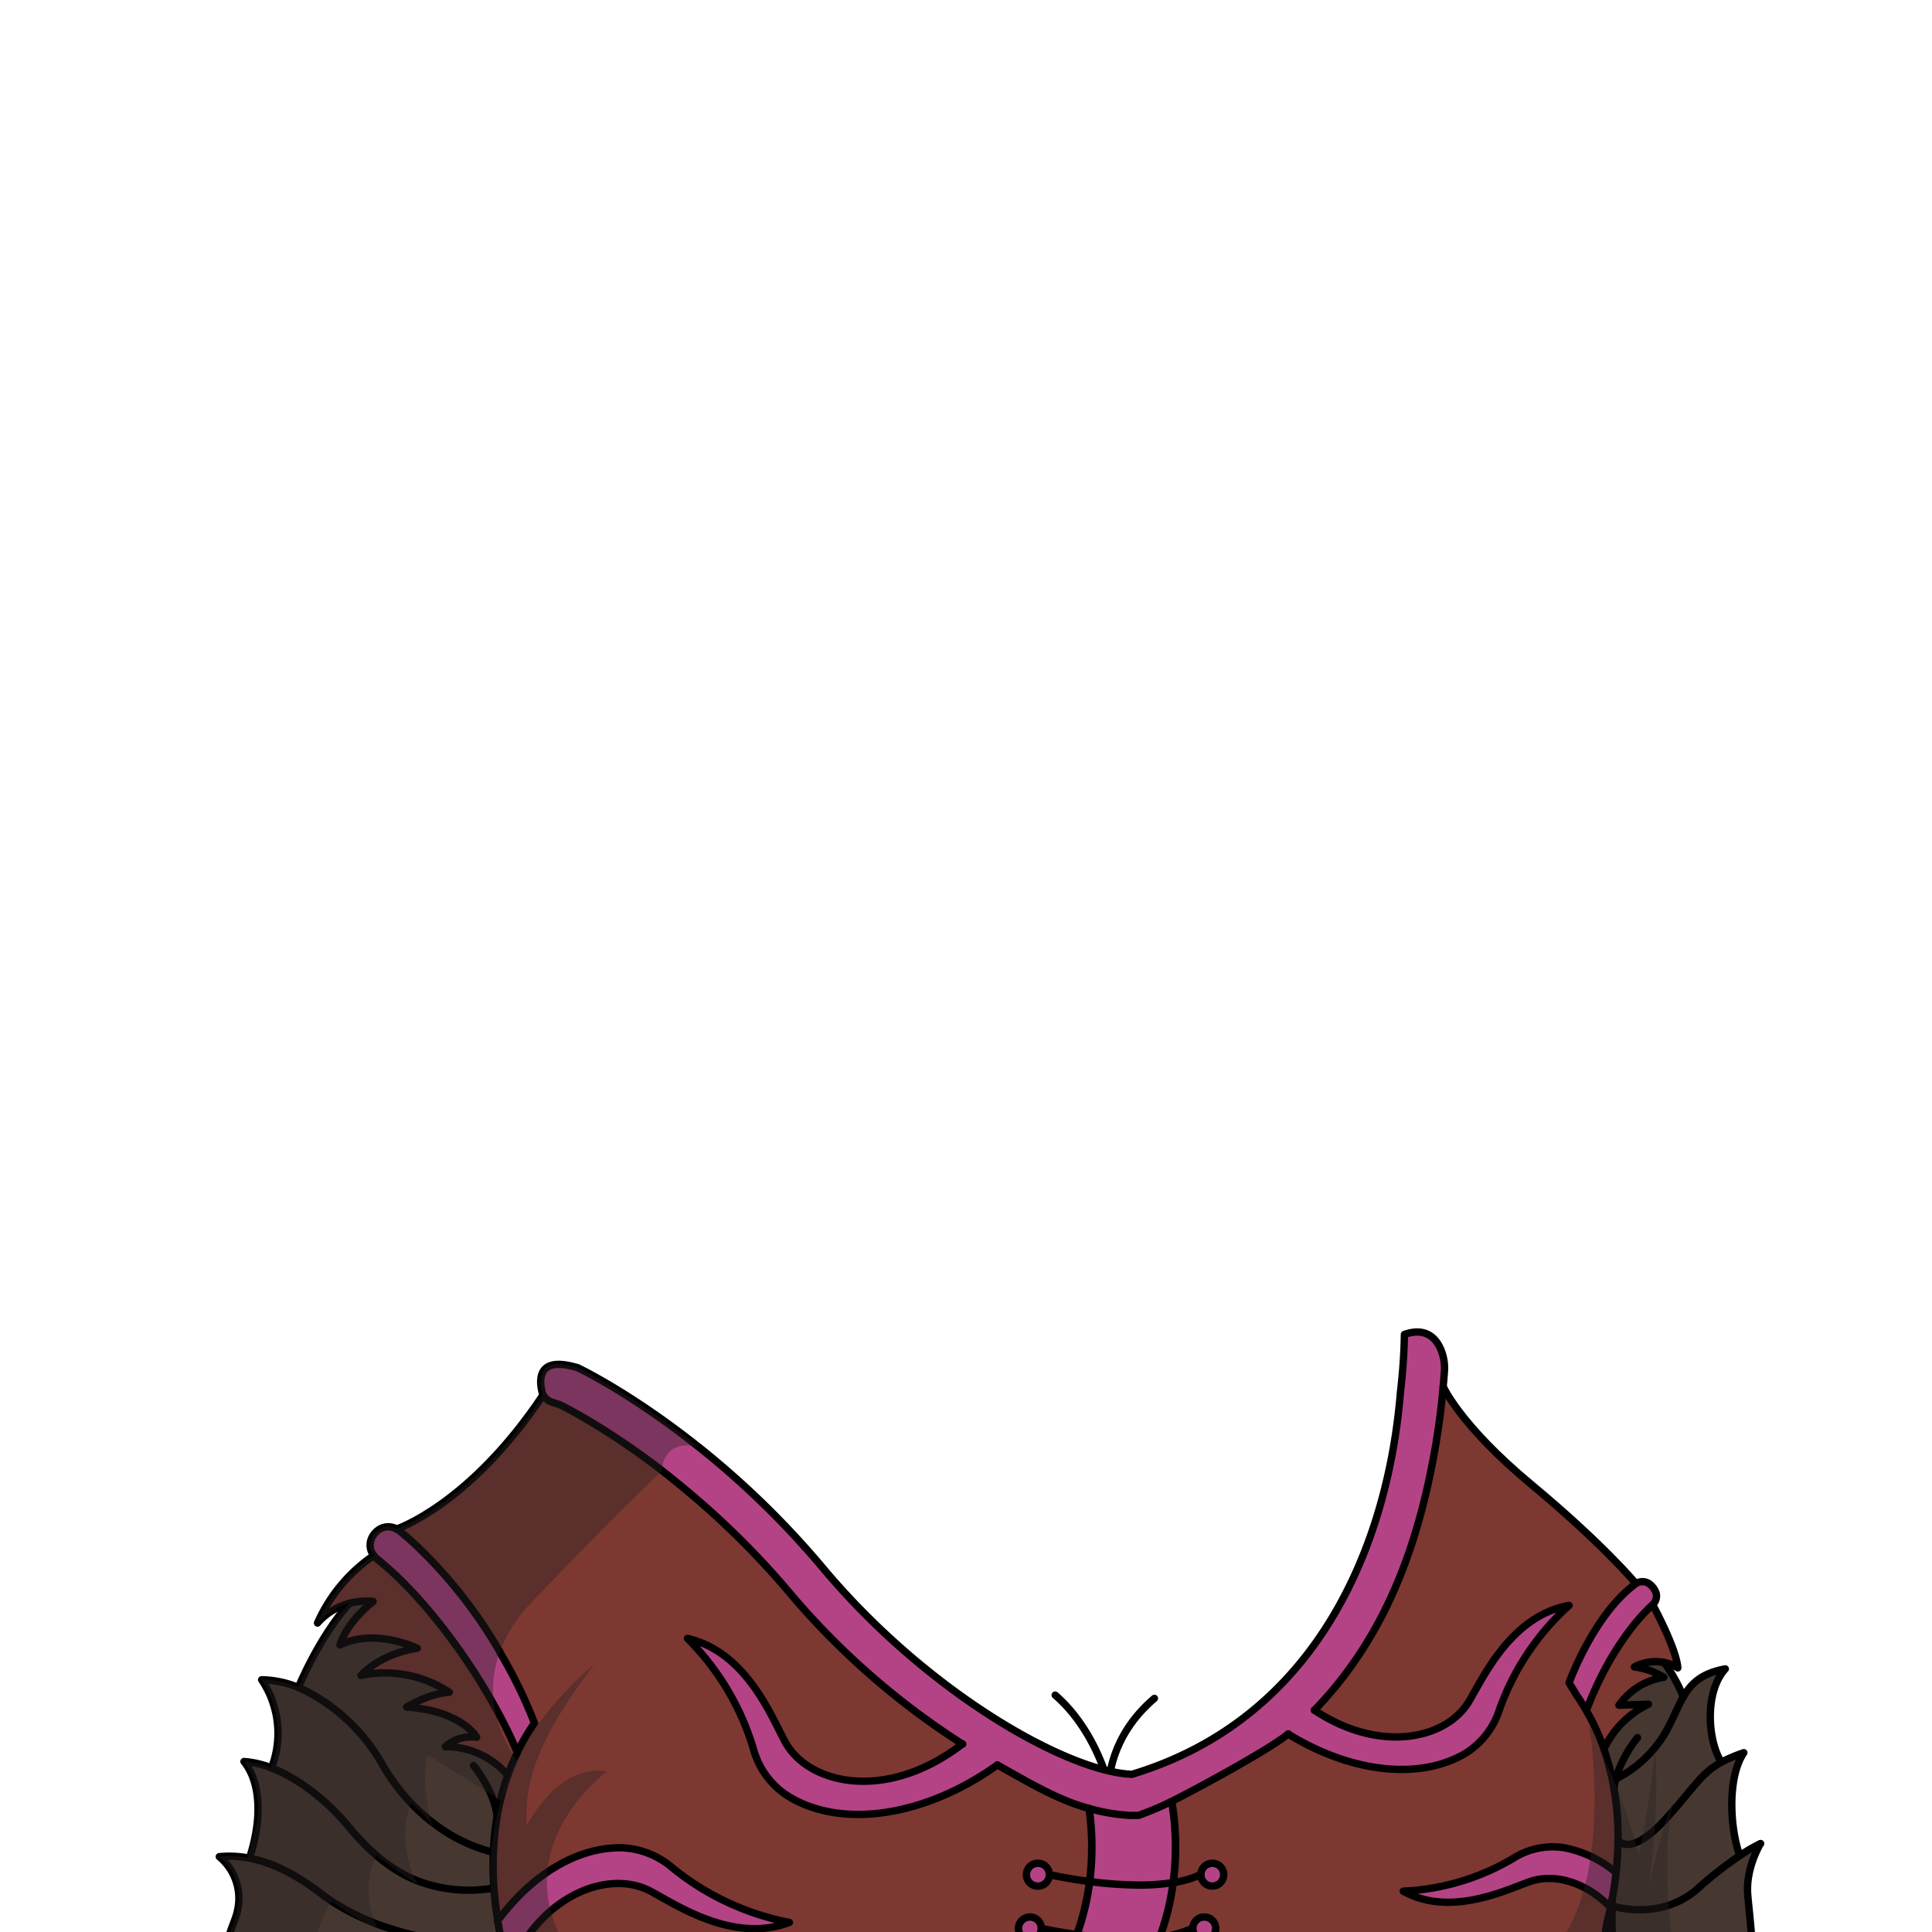 <svg xmlns="http://www.w3.org/2000/svg" viewBox="0 0 432 432">
  <defs>
    <style>.GUNDAN_ARMADILLO_OUTFIT_GUNDAN_ARMADILLO_OUTFIT-36_cls-1{isolation:isolate;}.GUNDAN_ARMADILLO_OUTFIT_GUNDAN_ARMADILLO_OUTFIT-36_cls-2,.GUNDAN_ARMADILLO_OUTFIT_GUNDAN_ARMADILLO_OUTFIT-36_cls-6,.GUNDAN_ARMADILLO_OUTFIT_GUNDAN_ARMADILLO_OUTFIT-36_cls-7{fill:none;stroke:#000;stroke-linecap:round;stroke-linejoin:round;}.GUNDAN_ARMADILLO_OUTFIT_GUNDAN_ARMADILLO_OUTFIT-36_cls-2{stroke-width:1.64px;}.GUNDAN_ARMADILLO_OUTFIT_GUNDAN_ARMADILLO_OUTFIT-36_cls-3{fill:#b44385;}.GUNDAN_ARMADILLO_OUTFIT_GUNDAN_ARMADILLO_OUTFIT-36_cls-4{fill:#463830;}.GUNDAN_ARMADILLO_OUTFIT_GUNDAN_ARMADILLO_OUTFIT-36_cls-5{fill:#7d3831;}.GUNDAN_ARMADILLO_OUTFIT_GUNDAN_ARMADILLO_OUTFIT-36_cls-6{stroke-width:1.65px;}.GUNDAN_ARMADILLO_OUTFIT_GUNDAN_ARMADILLO_OUTFIT-36_cls-7{stroke-width:1.69px;}.GUNDAN_ARMADILLO_OUTFIT_GUNDAN_ARMADILLO_OUTFIT-36_cls-8{fill:#292124;opacity:0.4;mix-blend-mode:multiply;}</style>
  </defs>
  <g class="GUNDAN_ARMADILLO_OUTFIT_GUNDAN_ARMADILLO_OUTFIT-36_cls-1">
    <g id="outfit">
      <path class="GUNDAN_ARMADILLO_OUTFIT_GUNDAN_ARMADILLO_OUTFIT-36_cls-2" d="M248,398.58s0-10.22,10.13-18.82" />
      <path class="GUNDAN_ARMADILLO_OUTFIT_GUNDAN_ARMADILLO_OUTFIT-36_cls-2" d="M243.66,441.59a54.19,54.19,0,0,0,6.51-26.43c0-15.32-5.7-28.72-14.23-36.13" />
      <path class="GUNDAN_ARMADILLO_OUTFIT_GUNDAN_ARMADILLO_OUTFIT-36_cls-3" d="M269.28,428.65a2.53,2.53,0,1,1-2.56,2.53A2.55,2.55,0,0,1,269.28,428.65Z" />
      <path class="GUNDAN_ARMADILLO_OUTFIT_GUNDAN_ARMADILLO_OUTFIT-36_cls-3" d="M234.63,419.16a2.56,2.56,0,1,1-2.55-2.53A2.54,2.54,0,0,1,234.63,419.16Z" />
      <path class="GUNDAN_ARMADILLO_OUTFIT_GUNDAN_ARMADILLO_OUTFIT-36_cls-4" d="M111.88,432.61l-.37.14-.24.1c-6.44,2.41-17.57,1-27.38-2.8a53.11,53.11,0,0,1-9.7-4.92l0,0c-.75-.49-1.48-1-2.16-1.54-5.94-4.55-11.22-7.14-16.24-8.1a37.75,37.75,0,0,0,1.77-8.18c.44-4.36.09-9.59-3-13.38a21,21,0,0,1,6.08,1.4l.69.28c6.42,2.66,12.55,7.95,16.61,12.87a54,54,0,0,0,6.19,6.43,33.86,33.86,0,0,0,5.44,3.88,28.9,28.9,0,0,0,3.3,1.63,32.28,32.28,0,0,0,16.85,1.91.55.55,0,0,0,.18,0l.52-.06c.2,2.61.5,5,.88,7.25,0,0,0,.09,0,.13v0C111.49,430.68,111.69,431.68,111.88,432.61Z" />
      <path class="GUNDAN_ARMADILLO_OUTFIT_GUNDAN_ARMADILLO_OUTFIT-36_cls-3" d="M232.84,431.18a2.55,2.55,0,1,1-2.55-2.53A2.54,2.54,0,0,1,232.84,431.18Z" />
      <path class="GUNDAN_ARMADILLO_OUTFIT_GUNDAN_ARMADILLO_OUTFIT-36_cls-3" d="M119.51,385.28a47.54,47.54,0,0,0-3.84,6.57c-.18-.43-.37-.86-.55-1.3-1.31-3-2.87-6.11-4.66-9.29-6-10.79-14.42-22.13-22.91-29.9q-1.67-1.51-3.31-2.84a3.74,3.74,0,0,1-.68-.7,3.84,3.84,0,0,1-.32-4.18,5.05,5.05,0,0,1,1-1.24,3.85,3.85,0,0,1,4.45-.52,3.16,3.16,0,0,1,.66.44c1.28,1.05,2.51,2.12,3.7,3.23a105.93,105.93,0,0,1,18.71,23.79A107,107,0,0,1,119.51,385.28Z" />
      <path class="GUNDAN_ARMADILLO_OUTFIT_GUNDAN_ARMADILLO_OUTFIT-36_cls-3" d="M145.39,422.87c-8.95-4.76-24,.28-31.54,17.2a67.37,67.37,0,0,1-2-7.46c-.19-.93-.39-1.93-.56-3v0s0-.08,0-.12c7.41-10,17.22-16.15,27-16.31a18.37,18.37,0,0,1,11.93,4.38,59.26,59.26,0,0,0,26.28,12.32C164,434.58,151.41,426.06,145.39,422.87Z" />
      <path class="GUNDAN_ARMADILLO_OUTFIT_GUNDAN_ARMADILLO_OUTFIT-36_cls-4" d="M110.42,422.22l-.52.06a.55.55,0,0,1-.18,0,32.28,32.28,0,0,1-16.85-1.91,28.9,28.9,0,0,1-3.3-1.63,33.86,33.86,0,0,1-5.44-3.88,54,54,0,0,1-6.19-6.43c-4.06-4.92-10.19-10.21-16.61-12.87l-.69-.28a21.46,21.46,0,0,0-2.17-19.78,22.36,22.36,0,0,1,8.26,1.75c.72.3,1.44.62,2.14,1a41.62,41.62,0,0,1,16.62,16.25,46,46,0,0,0,6.4,8.6c.83.87,1.7,1.71,2.58,2.49l0,0c.61.55,1.24,1.07,1.89,1.58A36.77,36.77,0,0,0,109.66,414l.18,0,.46.11A71.76,71.76,0,0,0,110.42,422.22Z" />
      <path class="GUNDAN_ARMADILLO_OUTFIT_GUNDAN_ARMADILLO_OUTFIT-36_cls-5" d="M115.67,391.85c-.18.37-.37.76-.54,1.14a42.32,42.32,0,0,0-1.59,3.95h0s-.25-.32-.73-.82a18.39,18.39,0,0,0-13.21-5.57,8.75,8.75,0,0,1,7-2.1s-3.29-5.9-15.65-6.75c5.7-3.29,9.54-3.29,9.54-3.29a26,26,0,0,0-19.75-3.78c5-5.23,12.59-6.08,12.59-6.08S83.85,364,76,367.82c1.7-5.42,7.41-9.72,7.41-9.72a10,10,0,0,0-1.58-.09,14.73,14.73,0,0,0-3.72.5,14.37,14.37,0,0,0-7.13,4.4,35.81,35.81,0,0,1,12.57-15.09,3.74,3.74,0,0,0,.68.7q1.65,1.32,3.31,2.84c8.49,7.77,16.9,19.11,22.91,29.9,1.79,3.18,3.35,6.31,4.66,9.29C115.3,391,115.49,391.42,115.67,391.85Z" />
      <path class="GUNDAN_ARMADILLO_OUTFIT_GUNDAN_ARMADILLO_OUTFIT-36_cls-4" d="M114,440.56H50s-.45-3.85,2.32-10.87c.19-.49.35-1,.5-1.44a13.71,13.71,0,0,0,.58-3.36A12.18,12.18,0,0,0,49,415.13a23.32,23.32,0,0,1,6.39.27l.36.06c5,1,10.3,3.55,16.24,8.1.68.53,1.41,1.05,2.16,1.54l0,0a53.11,53.11,0,0,0,9.7,4.92c9.81,3.8,20.94,5.21,27.38,2.8l.24-.1.37-.14a67.48,67.48,0,0,0,1.94,7.36l0,.1A4.53,4.53,0,0,0,114,440.56Z" />
      <path class="GUNDAN_ARMADILLO_OUTFIT_GUNDAN_ARMADILLO_OUTFIT-36_cls-4" d="M113.54,396.94c-.14.35-.27.71-.38,1.05-.51,1.52-.94,3-1.3,4.56-.21.89-.41,1.79-.57,2.68-.05.27-.1.53-.14.8a60.91,60.91,0,0,0-.85,8.1l-.46-.11-.18,0a36.77,36.77,0,0,1-13.26-6.75c-.65-.51-1.28-1-1.89-1.58l0,0c-.88-.78-1.75-1.62-2.58-2.49a46,46,0,0,1-6.4-8.6,41.62,41.62,0,0,0-16.62-16.25c-.7-.37-1.42-.69-2.14-1,0,0,4.6-11.23,11.39-18.76a14.73,14.73,0,0,1,3.72-.5,10,10,0,0,1,1.58.09s-5.71,4.3-7.41,9.72c7.84-3.86,17.28.73,17.28.73s-7.56.85-12.59,6.08a26,26,0,0,1,19.75,3.78s-3.84,0-9.54,3.29c12.36.85,15.65,6.75,15.65,6.75a8.75,8.75,0,0,0-7,2.1,18.39,18.39,0,0,1,13.21,5.57c.48.5.73.82.73.82Z" />
      <path class="GUNDAN_ARMADILLO_OUTFIT_GUNDAN_ARMADILLO_OUTFIT-36_cls-4" d="M361.26,397.81a15.17,15.17,0,0,0-.38,2h0a55.2,55.2,0,0,0-2.25-8.75h0a20.69,20.69,0,0,1,9.94-10l-6.6.21A15.07,15.07,0,0,1,372,375.06a17,17,0,0,0-6.59-2.32,10.12,10.12,0,0,1,6.64-1,33.34,33.34,0,0,1,4.31,7.75c-1.32,2.25-2.34,5-4,8A27.17,27.17,0,0,1,361.26,397.81Z" />
      <path class="GUNDAN_ARMADILLO_OUTFIT_GUNDAN_ARMADILLO_OUTFIT-36_cls-3" d="M271.06,416.63a2.53,2.53,0,1,1-2.54,2.53A2.54,2.54,0,0,1,271.06,416.63Z" />
      <path class="GUNDAN_ARMADILLO_OUTFIT_GUNDAN_ARMADILLO_OUTFIT-36_cls-4" d="M376.4,379.48c1.79-3.08,4.12-5.31,9.4-6.28-4.78,5.27-3.87,16.32-.88,20.82-4.66,2.52-6,5.55-12.32,12.56-8.18,9-10.8,4.89-10.8,4.89a64.31,64.31,0,0,0-.93-11.67h0a15.17,15.17,0,0,1,.38-2,27.17,27.17,0,0,0,11.12-10.36C374.06,384.45,375.08,381.73,376.4,379.48Z" />
      <path class="GUNDAN_ARMADILLO_OUTFIT_GUNDAN_ARMADILLO_OUTFIT-36_cls-5" d="M375.16,372.94a9.2,9.2,0,0,0-3.07-1.21,10.12,10.12,0,0,0-6.64,1,17,17,0,0,1,6.59,2.32A15.07,15.07,0,0,0,362,381.29l6.6-.21a20.69,20.69,0,0,0-9.94,10,51,51,0,0,0-3.91-8.52c5.25-13.91,12.09-21.17,14.84-23.69C369.55,358.83,374.82,368.48,375.16,372.94Z" />
      <path class="GUNDAN_ARMADILLO_OUTFIT_GUNDAN_ARMADILLO_OUTFIT-36_cls-4" d="M360.47,426.17s10.82,3.59,19.22-3.94a82.29,82.29,0,0,1,9.36-7.32,34.72,34.72,0,0,1,4.59-2.67c-.18.3-3.48,5.79-2.82,11.9.68,6.3,1.47,16.42,1.47,16.42l-31.17-.08c-.64-1.63-.71-11.23-.66-13.62C360.46,426.62,360.47,426.38,360.47,426.17Z" />
      <path class="GUNDAN_ARMADILLO_OUTFIT_GUNDAN_ARMADILLO_OUTFIT-36_cls-3" d="M369.55,358.83c-2.75,2.52-9.59,9.78-14.84,23.69-.62-1.06-1.28-2.12-2-3.17l-.19-.29-1.67-2.74s5.46-15.21,14.81-22.08a2.67,2.67,0,0,1,3.14-.05,4.59,4.59,0,0,1,1.31,1.57A2.57,2.57,0,0,1,369.55,358.83Z" />
      <path class="GUNDAN_ARMADILLO_OUTFIT_GUNDAN_ARMADILLO_OUTFIT-36_cls-3" d="M361.35,418.73a76.13,76.13,0,0,1-1.24,7.77c-5.55-5.77-12.67-7.68-18.1-5.75-5.7,2-17.87,7.9-28.24,2.12a52.78,52.78,0,0,0,24.73-7.42,16.41,16.41,0,0,1,11.07-2.32A25.17,25.17,0,0,1,361.35,418.73Z" />
      <path class="GUNDAN_ARMADILLO_OUTFIT_GUNDAN_ARMADILLO_OUTFIT-36_cls-4" d="M360.47,426.17c0,.21,0,.45,0,.69-.11-.12-.22-.24-.35-.36a76.13,76.13,0,0,0,1.24-7.77c.25-2.27.41-4.71.45-7.26,0,0,2.62,4.12,10.8-4.89,6.35-7,7.66-10,12.32-12.56a33.65,33.65,0,0,1,5-2.11c-3.66,5.4-3.19,16.58-.91,23a82.29,82.29,0,0,0-9.36,7.32C371.29,429.76,360.47,426.17,360.47,426.17Z" />
      <path class="GUNDAN_ARMADILLO_OUTFIT_GUNDAN_ARMADILLO_OUTFIT-36_cls-3" d="M350.84,359a57,57,0,0,0-15.64,23.52,17.77,17.77,0,0,1-7.72,9.67c-10.28,5.95-25.45,4.17-39.39-4.39C284,391.22,267,400.43,262,402.87a62,62,0,0,1,.85,10.13,61,61,0,0,1-.53,8,56.64,56.64,0,0,1-3,12.19,47.23,47.23,0,0,1-3.15,6.82c-.1.19-.21.4-.33.59H237.11l.34-.59a49,49,0,0,0,3.34-7.38,57.22,57.22,0,0,0,2.86-11.87,63.13,63.13,0,0,0,.47-7.72,61,61,0,0,0-.61-8.63h0c-6.65-1.8-12.31-5.13-20.48-9.72h0c-16.42,11.77-35.35,14.36-47.11,6.75a18.14,18.14,0,0,1-7.4-10.25,58.16,58.16,0,0,0-14.77-24.79c13,3,18.59,17.06,21.77,23,5.1,9.63,22.64,13.77,39.74.58a171,171,0,0,1-38.34-33.43,183.47,183.47,0,0,0-21.61-21.79q-3.11-2.65-6-4.95c-.42-.32-.85-.65-1.26-1-13-10-22.64-14.62-22.8-14.7l-1.65-.56-.32-.11a3.27,3.27,0,0,1-1.81-1.55,3.12,3.12,0,0,1-.29-.79c-.65-2.8-.75-7.63,7.13-5.53,0,0,0,0,0,0,.29.06.58.15.89.24,0,0,11.55,5.44,26.72,17.47l.15.11a194.13,194.13,0,0,1,28,27.27c22.65,27,52.55,44.3,67.5,45.94l.38.05c.39,0,.77.06,1.13.08,41.5-12.49,57.25-51.34,60.06-85.3.2-1.78.38-3.52.52-5.24.21-2.69.34-5.31.38-7.83,4.84-1.69,7.1.91,8.15,3.37a10.84,10.84,0,0,1,.79,5c-.08,1.1-.17,2.22-.28,3.34q-.51,6-1.52,12.07h0c0,.32-.1.64-.15.95-3.84,22.56-11.36,43.06-27.12,59.3,14.75,9.83,29.59,6.42,34.57-1.94C331.84,374.75,338,361.32,350.84,359Z" />
      <path class="GUNDAN_ARMADILLO_OUTFIT_GUNDAN_ARMADILLO_OUTFIT-36_cls-5" d="M365.66,354.25l-.21-.55s-7.15-8.56-23.07-21.8-19.67-21.83-19.67-21.83h0q-.52,6-1.52,12.07h0c0,.32-.11.64-.16.95-3.83,22.56-11.36,43.06-27.12,59.3,14.75,9.83,29.59,6.42,34.58-1.94,3.37-5.7,9.5-19.13,22.37-21.48a57,57,0,0,0-15.64,23.52,17.76,17.76,0,0,1-7.71,9.67c-10.28,5.95-25.45,4.17-39.4-4.39C284,391.22,267,400.43,262,402.87a62,62,0,0,1,.85,10.13,59.34,59.34,0,0,1-.53,8,56.05,56.05,0,0,1-3,12.19,47.27,47.27,0,0,1-3.16,6.82c-.1.19-.21.4-.32.59L358,440.48c.05-.15.12-.36.19-.59s.09-.26.15-.4c.27-.9.66-8.33,1.07-9.92.23-.92.47-1.95.7-3.07a25.46,25.46,0,0,0-2.59-2.34l-.12-.09a20.45,20.45,0,0,0-4.58-2.66,13.82,13.82,0,0,0-1.79-.66,14.33,14.33,0,0,0-9,0c-5.7,2-17.87,7.9-28.24,2.13a52.76,52.76,0,0,0,24.73-7.43,16.36,16.36,0,0,1,11.07-2.31,23,23,0,0,1,3.5.87c.64.23,1.28.47,1.91.75a25.15,25.15,0,0,1,3.49,1.88,31,31,0,0,1,2.89,2.09c.24-2.27.41-4.69.44-7.25h0c0-1.88-.05-3.83-.2-5.82v0q-.21-2.86-.72-5.83c-.19-1.08-.4-2.17-.66-3.26,0,0,0,0,0,0q-.34-1.49-.78-3c-.25-.83-.51-1.66-.8-2.48h0a51.11,51.11,0,0,0-3.91-8.53c-.62-1.06-1.27-2.12-2-3.16-.06-.1-.12-.2-.19-.3l-1.68-2.73s3.59-10,9.91-17.4A28.89,28.89,0,0,1,365.66,354.25Zm-94.59,62.38a2.54,2.54,0,1,1-2.55,2.53A2.54,2.54,0,0,1,271.07,416.63Zm-1.79,12a2.53,2.53,0,1,1-2.56,2.52A2.54,2.54,0,0,1,269.28,428.66Z" />
      <path class="GUNDAN_ARMADILLO_OUTFIT_GUNDAN_ARMADILLO_OUTFIT-36_cls-5" d="M243.52,404.37h0c-6.66-1.8-12.32-5.13-20.48-9.72h0c-16.43,11.77-35.35,14.36-47.11,6.75a18,18,0,0,1-7.4-10.25,58.37,58.37,0,0,0-14.77-24.79c13,3,18.58,17.06,21.76,23,5.1,9.63,22.64,13.77,39.74.58a171.17,171.17,0,0,1-38.33-33.43,184.23,184.23,0,0,0-21.61-21.79q-3.1-2.65-6.05-4.95l-1.25-1c-13-10-22.64-14.62-22.81-14.7l-1.65-.56-.32-.11a3.25,3.25,0,0,1-1.8-1.55c-16.41,24.61-32.79,30-32.79,30a3.16,3.16,0,0,1,.66.44c1.28,1.05,2.51,2.12,3.7,3.23a105.93,105.93,0,0,1,18.71,23.79,107,107,0,0,1,7.8,15.94,47.54,47.54,0,0,0-3.84,6.57c-.18.37-.37.76-.54,1.14a42.32,42.32,0,0,0-1.59,3.95c-.14.35-.27.71-.38,1.05-.51,1.52-.94,3-1.3,4.56-.21.89-.41,1.79-.57,2.68-.05.27-.1.53-.14.8a60.91,60.91,0,0,0-.85,8.1,71.76,71.76,0,0,0,.12,8.09c.2,2.61.5,5,.88,7.25a46.39,46.39,0,0,1,11.1-10.88,29.26,29.26,0,0,1,15.86-5.43,11.55,11.55,0,0,1,1.44,0,15.23,15.23,0,0,1,2.85.44,18.93,18.93,0,0,1,3.2,1.11,19.86,19.86,0,0,1,4.43,2.78,59.26,59.26,0,0,0,26.29,12.32c-9.95,3.76-19.93-.87-26.62-4.52-1.72-.94-3.23-1.82-4.46-2.47-6-3.21-14.85-2-22.25,4.37A35.64,35.64,0,0,0,113.9,440a.47.47,0,0,0-.05.1,4.53,4.53,0,0,0,.17.49h123.1l.33-.59a48.07,48.07,0,0,0,3.34-7.38,56,56,0,0,0,2.86-11.87,61.19,61.19,0,0,0,.48-7.72A62.5,62.5,0,0,0,243.52,404.37Zm-11.44,12.26a2.54,2.54,0,1,1-2.56,2.53A2.54,2.54,0,0,1,232.08,416.63Zm-1.79,12a2.53,2.53,0,1,1-2.56,2.52A2.54,2.54,0,0,1,230.29,428.66Z" />
      <path class="GUNDAN_ARMADILLO_OUTFIT_GUNDAN_ARMADILLO_OUTFIT-36_cls-6" d="M114,440.56a4.53,4.53,0,0,1-.17-.49l0-.1a67.48,67.48,0,0,1-1.94-7.36c-.19-.93-.39-1.93-.56-3v0s0-.08,0-.13c-.38-2.2-.68-4.64-.88-7.25a71.76,71.76,0,0,1-.12-8.09,60.91,60.91,0,0,1,.85-8.1c0-.27.09-.53.14-.8.16-.89.36-1.79.57-2.68.36-1.52.79-3,1.3-4.56.11-.34.24-.7.38-1.05a42.32,42.32,0,0,1,1.59-3.95c.17-.38.36-.77.54-1.14" />
      <path class="GUNDAN_ARMADILLO_OUTFIT_GUNDAN_ARMADILLO_OUTFIT-36_cls-6" d="M111.71,369.34a107,107,0,0,1,7.8,15.94,47.54,47.54,0,0,0-3.84,6.57c-.18-.43-.37-.86-.55-1.3-1.31-3-2.87-6.11-4.66-9.29-6-10.79-14.42-22.13-22.91-29.9q-1.67-1.51-3.31-2.84a3.74,3.74,0,0,1-.68-.7,3.84,3.84,0,0,1-.32-4.18,5.05,5.05,0,0,1,1-1.24,3.85,3.85,0,0,1,4.45-.52,3.16,3.16,0,0,1,.66.44c1.28,1.05,2.51,2.12,3.7,3.23a105.93,105.93,0,0,1,18.71,23.79" />
      <path class="GUNDAN_ARMADILLO_OUTFIT_GUNDAN_ARMADILLO_OUTFIT-36_cls-6" d="M105.89,394.77s4.6,5.56,5.26,11.25" />
      <path class="GUNDAN_ARMADILLO_OUTFIT_GUNDAN_ARMADILLO_OUTFIT-36_cls-6" d="M358.62,391a51,51,0,0,0-3.91-8.52c-.62-1.06-1.28-2.12-2-3.17l-.19-.29-1.67-2.74s5.46-15.21,14.81-22.08a2.67,2.67,0,0,1,3.14-.05,4.59,4.59,0,0,1,1.31,1.57,2.57,2.57,0,0,1-.56,3.07c-2.75,2.52-9.59,9.78-14.84,23.69" />
      <path class="GUNDAN_ARMADILLO_OUTFIT_GUNDAN_ARMADILLO_OUTFIT-36_cls-6" d="M358,440.49h0c.26-.77.81-8.57,1.4-10.91.24-.92.48-1.95.71-3.07a76.13,76.13,0,0,0,1.24-7.77c.25-2.27.41-4.71.45-7.26a64.31,64.31,0,0,0-.93-11.67,55.2,55.2,0,0,0-2.25-8.75" />
      <path class="GUNDAN_ARMADILLO_OUTFIT_GUNDAN_ARMADILLO_OUTFIT-36_cls-6" d="M360.88,399.8a15.17,15.17,0,0,1,.38-2c.05-.2.1-.41.16-.6a28.57,28.57,0,0,1,4.72-8.66" />
      <path class="GUNDAN_ARMADILLO_OUTFIT_GUNDAN_ARMADILLO_OUTFIT-36_cls-6" d="M111.88,432.61l-.37.14-.24.1c-6.44,2.41-17.57,1-27.38-2.8a53.11,53.11,0,0,1-9.7-4.92l0,0c-.75-.49-1.48-1-2.16-1.54-5.94-4.55-11.22-7.14-16.24-8.1l-.36-.06a23.32,23.32,0,0,0-6.39-.27,12.18,12.18,0,0,1,4.37,9.76,13.71,13.71,0,0,1-.58,3.36c-.15.47-.31.95-.5,1.44-2.77,7-2.32,10.87-2.32,10.87H255.84L358,440.48h3.11a4.12,4.12,0,0,1-.18-.59c-.46-1.78-.51-10.9-.47-13,0-.25,0-.48,0-.7,0-1.08.08-1.81.08-1.81" />
      <path class="GUNDAN_ARMADILLO_OUTFIT_GUNDAN_ARMADILLO_OUTFIT-36_cls-7" d="M237.11,440.56a47.71,47.71,0,0,0,3.68-8,55.68,55.68,0,0,0,2.86-11.87,60.92,60.92,0,0,0,.48-7.71,59.53,59.53,0,0,0-.62-8.63" />
      <path class="GUNDAN_ARMADILLO_OUTFIT_GUNDAN_ARMADILLO_OUTFIT-36_cls-7" d="M255.83,440.56a48,48,0,0,0,3.49-7.41,56.05,56.05,0,0,0,3-12.19,59.34,59.34,0,0,0,.53-8,60.81,60.81,0,0,0-.85-10.13" />
      <path class="GUNDAN_ARMADILLO_OUTFIT_GUNDAN_ARMADILLO_OUTFIT-36_cls-6" d="M121.43,311.91c-16.41,24.61-32.79,30-32.79,30" />
      <path class="GUNDAN_ARMADILLO_OUTFIT_GUNDAN_ARMADILLO_OUTFIT-36_cls-6" d="M322.71,310.07s3.75,8.6,19.67,21.83,23.07,21.8,23.07,21.8" />
      <path class="GUNDAN_ARMADILLO_OUTFIT_GUNDAN_ARMADILLO_OUTFIT-36_cls-6" d="M369.55,358.83s5.27,9.65,5.61,14.11a9.2,9.2,0,0,0-3.07-1.21,10.12,10.12,0,0,0-6.64,1,17,17,0,0,1,6.59,2.32A15.07,15.07,0,0,0,362,381.29l6.6-.21a20.69,20.69,0,0,0-9.94,10h0" />
      <path class="GUNDAN_ARMADILLO_OUTFIT_GUNDAN_ARMADILLO_OUTFIT-36_cls-6" d="M83.56,347.82A35.81,35.81,0,0,0,71,362.91a14.37,14.37,0,0,1,7.13-4.4,14.73,14.73,0,0,1,3.72-.5,10,10,0,0,1,1.58.09s-5.71,4.3-7.41,9.72c7.84-3.86,17.28.73,17.28.73s-7.56.85-12.59,6.08a26,26,0,0,1,19.75,3.78s-3.84,0-9.54,3.29c12.36.85,15.65,6.75,15.65,6.75a8.75,8.75,0,0,0-7,2.1,18.39,18.39,0,0,1,13.21,5.57c.48.5.73.82.73.82" />
      <path class="GUNDAN_ARMADILLO_OUTFIT_GUNDAN_ARMADILLO_OUTFIT-36_cls-6" d="M234.63,419.16a2.56,2.56,0,1,1-2.55-2.53A2.54,2.54,0,0,1,234.63,419.16Z" />
      <path class="GUNDAN_ARMADILLO_OUTFIT_GUNDAN_ARMADILLO_OUTFIT-36_cls-6" d="M273.62,419.16a2.55,2.55,0,1,1-2.56-2.53A2.54,2.54,0,0,1,273.62,419.16Z" />
      <path class="GUNDAN_ARMADILLO_OUTFIT_GUNDAN_ARMADILLO_OUTFIT-36_cls-6" d="M234.63,419.16s3.78.88,9,1.55a87.93,87.93,0,0,0,9.59.77,50.29,50.29,0,0,0,9.09-.52,23.21,23.21,0,0,0,6.19-1.8" />
      <path class="GUNDAN_ARMADILLO_OUTFIT_GUNDAN_ARMADILLO_OUTFIT-36_cls-6" d="M232.84,431.18a2.55,2.55,0,1,1-2.55-2.53A2.54,2.54,0,0,1,232.84,431.18Z" />
      <path class="GUNDAN_ARMADILLO_OUTFIT_GUNDAN_ARMADILLO_OUTFIT-36_cls-6" d="M271.84,431.18a2.56,2.56,0,1,1-2.56-2.53A2.55,2.55,0,0,1,271.84,431.18Z" />
      <path class="GUNDAN_ARMADILLO_OUTFIT_GUNDAN_ARMADILLO_OUTFIT-36_cls-6" d="M232.84,431.18s3.27.75,7.95,1.4a94,94,0,0,0,9.38.87h0a54.29,54.29,0,0,0,9.14-.3,25,25,0,0,0,7.4-2" />
      <path class="GUNDAN_ARMADILLO_OUTFIT_GUNDAN_ARMADILLO_OUTFIT-36_cls-2" d="M215.25,390a171,171,0,0,1-38.34-33.43,183.47,183.47,0,0,0-21.61-21.79q-3.11-2.65-6-4.95c-.42-.32-.85-.65-1.26-1-13-10-22.64-14.62-22.8-14.7l-1.65-.56-.32-.11a3.27,3.27,0,0,1-1.81-1.55,3.12,3.12,0,0,1-.29-.79c-.65-2.8-.75-7.63,7.13-5.53,0,0,0,0,0,0,.29.06.58.15.89.24,0,0,11.55,5.44,26.72,17.47l.15.11a194.13,194.13,0,0,1,28,27.27c22.65,27,52.55,44.3,67.5,45.94l.38.05c.39,0,.77.06,1.13.08,41.5-12.49,57.25-51.34,60.06-85.3.2-1.78.38-3.52.52-5.24.21-2.69.34-5.31.38-7.83,4.84-1.69,7.1.91,8.15,3.37a10.84,10.84,0,0,1,.79,5c-.08,1.1-.17,2.22-.28,3.34q-.51,6-1.52,12.07h0c0,.32-.1.64-.15.95-3.84,22.56-11.36,43.06-27.12,59.3" />
      <path class="GUNDAN_ARMADILLO_OUTFIT_GUNDAN_ARMADILLO_OUTFIT-36_cls-2" d="M223,394.64c8.17,4.58,13.82,7.91,20.47,9.72h0a41.72,41.72,0,0,0,9.19,1.57l.73,0,1.21,0,1.8-.69c1.91-.74,3.77-1.55,5.57-2.45,4.95-2.44,22-11.65,26.09-15.1" />
      <path class="GUNDAN_ARMADILLO_OUTFIT_GUNDAN_ARMADILLO_OUTFIT-36_cls-2" d="M223,394.65c-16.42,11.77-35.35,14.35-47.11,6.75a18.08,18.08,0,0,1-7.4-10.25,58.39,58.39,0,0,0-14.78-24.8c13,3,18.59,17.06,21.77,23,5.1,9.64,22.64,13.77,39.74.59" />
      <path class="GUNDAN_ARMADILLO_OUTFIT_GUNDAN_ARMADILLO_OUTFIT-36_cls-2" d="M111.3,429.47c7.41-10,17.22-16.15,27-16.31a18.37,18.37,0,0,1,11.93,4.38,59.26,59.26,0,0,0,26.28,12.32c-12.51,4.72-25.06-3.8-31.08-7-8.95-4.76-24,.28-31.54,17.2" />
      <path class="GUNDAN_ARMADILLO_OUTFIT_GUNDAN_ARMADILLO_OUTFIT-36_cls-2" d="M293.89,382.39c14.75,9.83,29.59,6.42,34.57-1.94,3.38-5.7,9.51-19.13,22.39-21.48a57,57,0,0,0-15.65,23.52,17.81,17.81,0,0,1-7.72,9.67c-10.28,5.95-25.44,4.17-39.38-4.39" />
      <path class="GUNDAN_ARMADILLO_OUTFIT_GUNDAN_ARMADILLO_OUTFIT-36_cls-2" d="M361.35,418.73a25.17,25.17,0,0,0-11.78-5.6,16.41,16.41,0,0,0-11.07,2.32,52.78,52.78,0,0,1-24.73,7.42c10.37,5.78,22.54-.08,28.24-2.12,5.43-1.93,12.55,0,18.1,5.75.13.12.24.24.35.36" />
      <path class="GUNDAN_ARMADILLO_OUTFIT_GUNDAN_ARMADILLO_OUTFIT-36_cls-6" d="M110.42,422.22l-.52.06a.55.55,0,0,1-.18,0,32.28,32.28,0,0,1-16.85-1.91,28.9,28.9,0,0,1-3.3-1.63,33.86,33.86,0,0,1-5.44-3.88,54,54,0,0,1-6.19-6.43c-4.06-4.92-10.19-10.21-16.61-12.87l-.69-.28a21,21,0,0,0-6.08-1.4c3,3.79,3.4,9,3,13.38a37.75,37.75,0,0,1-1.77,8.18" />
      <path class="GUNDAN_ARMADILLO_OUTFIT_GUNDAN_ARMADILLO_OUTFIT-36_cls-6" d="M110.3,414.13l-.46-.11-.18,0a36.77,36.77,0,0,1-13.26-6.75c-.65-.51-1.28-1-1.89-1.58l0,0c-.88-.78-1.75-1.62-2.58-2.49a46,46,0,0,1-6.4-8.6,41.62,41.62,0,0,0-16.62-16.25c-.7-.37-1.42-.69-2.14-1a22.36,22.36,0,0,0-8.26-1.75,21.46,21.46,0,0,1,2.17,19.78" />
      <path class="GUNDAN_ARMADILLO_OUTFIT_GUNDAN_ARMADILLO_OUTFIT-36_cls-6" d="M78.12,358.51c-6.79,7.53-11.39,18.76-11.39,18.76" />
      <path class="GUNDAN_ARMADILLO_OUTFIT_GUNDAN_ARMADILLO_OUTFIT-36_cls-6" d="M393.65,412.23h0c-.18.3-3.48,5.79-2.82,11.9.68,6.3,1.47,16.42,1.47,16.42l-31.17-.08" />
      <path class="GUNDAN_ARMADILLO_OUTFIT_GUNDAN_ARMADILLO_OUTFIT-36_cls-6" d="M360.47,426.17s10.82,3.59,19.22-3.94a82.29,82.29,0,0,1,9.36-7.32,34.72,34.72,0,0,1,4.59-2.67" />
      <path class="GUNDAN_ARMADILLO_OUTFIT_GUNDAN_ARMADILLO_OUTFIT-36_cls-6" d="M361.8,411.47s2.62,4.12,10.8-4.89c6.35-7,7.66-10,12.32-12.56a33.65,33.65,0,0,1,5-2.11c-3.66,5.4-3.19,16.58-.91,23" />
      <path class="GUNDAN_ARMADILLO_OUTFIT_GUNDAN_ARMADILLO_OUTFIT-36_cls-6" d="M361.26,397.81a27.17,27.17,0,0,0,11.12-10.36c1.68-3,2.7-5.72,4-8,1.79-3.08,4.12-5.31,9.4-6.28-4.78,5.27-3.87,16.32-.88,20.82" />
      <path class="GUNDAN_ARMADILLO_OUTFIT_GUNDAN_ARMADILLO_OUTFIT-36_cls-6" d="M372.09,371.73a33.34,33.34,0,0,1,4.31,7.75h0" />
      <path class="GUNDAN_ARMADILLO_OUTFIT_GUNDAN_ARMADILLO_OUTFIT-36_cls-8" d="M374.68,439.89H342.91c19.11-12.36,12.64-53.28,12.39-54.32,8.46,17.4,11.09,29.08,11.09,29.08a198.44,198.44,0,0,0,3.69-23.72c.94,11.35-.65,25.79-1.47,32.1a103.05,103.05,0,0,1,5.62-20.63C370.75,416.57,374.68,439.89,374.68,439.89Z" />
      <path class="GUNDAN_ARMADILLO_OUTFIT_GUNDAN_ARMADILLO_OUTFIT-36_cls-8" d="M135.68,396.15S109.63,415,130.2,440.56c-16.52,0-16.66-.59-16.66-.59s-16.86-37.13,19.37-67.87c-16,20.85-15.19,30-15.19,36.16C126.15,393.2,135.68,396.15,135.68,396.15Z" />
      <path class="GUNDAN_ARMADILLO_OUTFIT_GUNDAN_ARMADILLO_OUTFIT-36_cls-8" d="M156.06,323.42l-.16,0c-7.94-1.57-7.89,5.44-7.89,5.44s-11.52,10.9-29,29.28a32.14,32.14,0,0,0-7.25,11.23,24.44,24.44,0,0,0-1.25,11.92,28.23,28.23,0,0,0,4,10.72c.26.41.48.75.68,1s.37.5.45.61l.09.12L112,402.64l-.14-.09c-.14-.1-.4-.26-.75-.47l-1.32-.84-.24-.15c-3.64-2.3-10.45-6.58-14-8.65-1.27,5.41.07,11.9.82,14.78.17.65.3,1.11.37,1.35a12,12,0,0,0-2.26-2.93l0,0c-.67-.69-1.5-1.51-2.58-2.49-2.9,7.52-.17,14.78,1,17.28.25.53.42.85.45.92-.16-.1-1.7-1.14-3.75-2.55-1.64-1.14-3.61-2.53-5.44-3.89h0c-3.12,6-1.26,12.48-.24,15.17.29.73.51,1.18.54,1.26a52.87,52.87,0,0,1-10.24-6.18l0,0A19.23,19.23,0,0,0,71,440l-.19.59H50s-.45-3.85,2.32-10.87c.19-.49.35-1,.5-1.44.17-1.06.36-2.18.58-3.36A12.18,12.18,0,0,0,49,415.13a23.32,23.32,0,0,1,6.39.27c.61-2.59,1.33-5.3,2.13-8.12.44-4.36.09-9.59-3-13.38a21,21,0,0,1,6.08,1.4,21.46,21.46,0,0,0-2.17-19.78,22.36,22.36,0,0,1,8.26,1.75s4.6-11.23,11.39-18.76a14.37,14.37,0,0,0-7.13,4.4,35.81,35.81,0,0,1,12.57-15.09,3.84,3.84,0,0,1-.32-4.18,5.05,5.05,0,0,1,1-1.24,3.85,3.85,0,0,1,4.45-.52s16.38-5.36,32.79-30a2.8,2.8,0,0,1-.3-.79c-.64-2.8-.75-7.63,7.14-5.53,0,0,0,0,0,0,.28.06.58.15.88.24,0,0,11.55,5.44,26.72,17.47Z" />
    </g>
  </g>
</svg>
